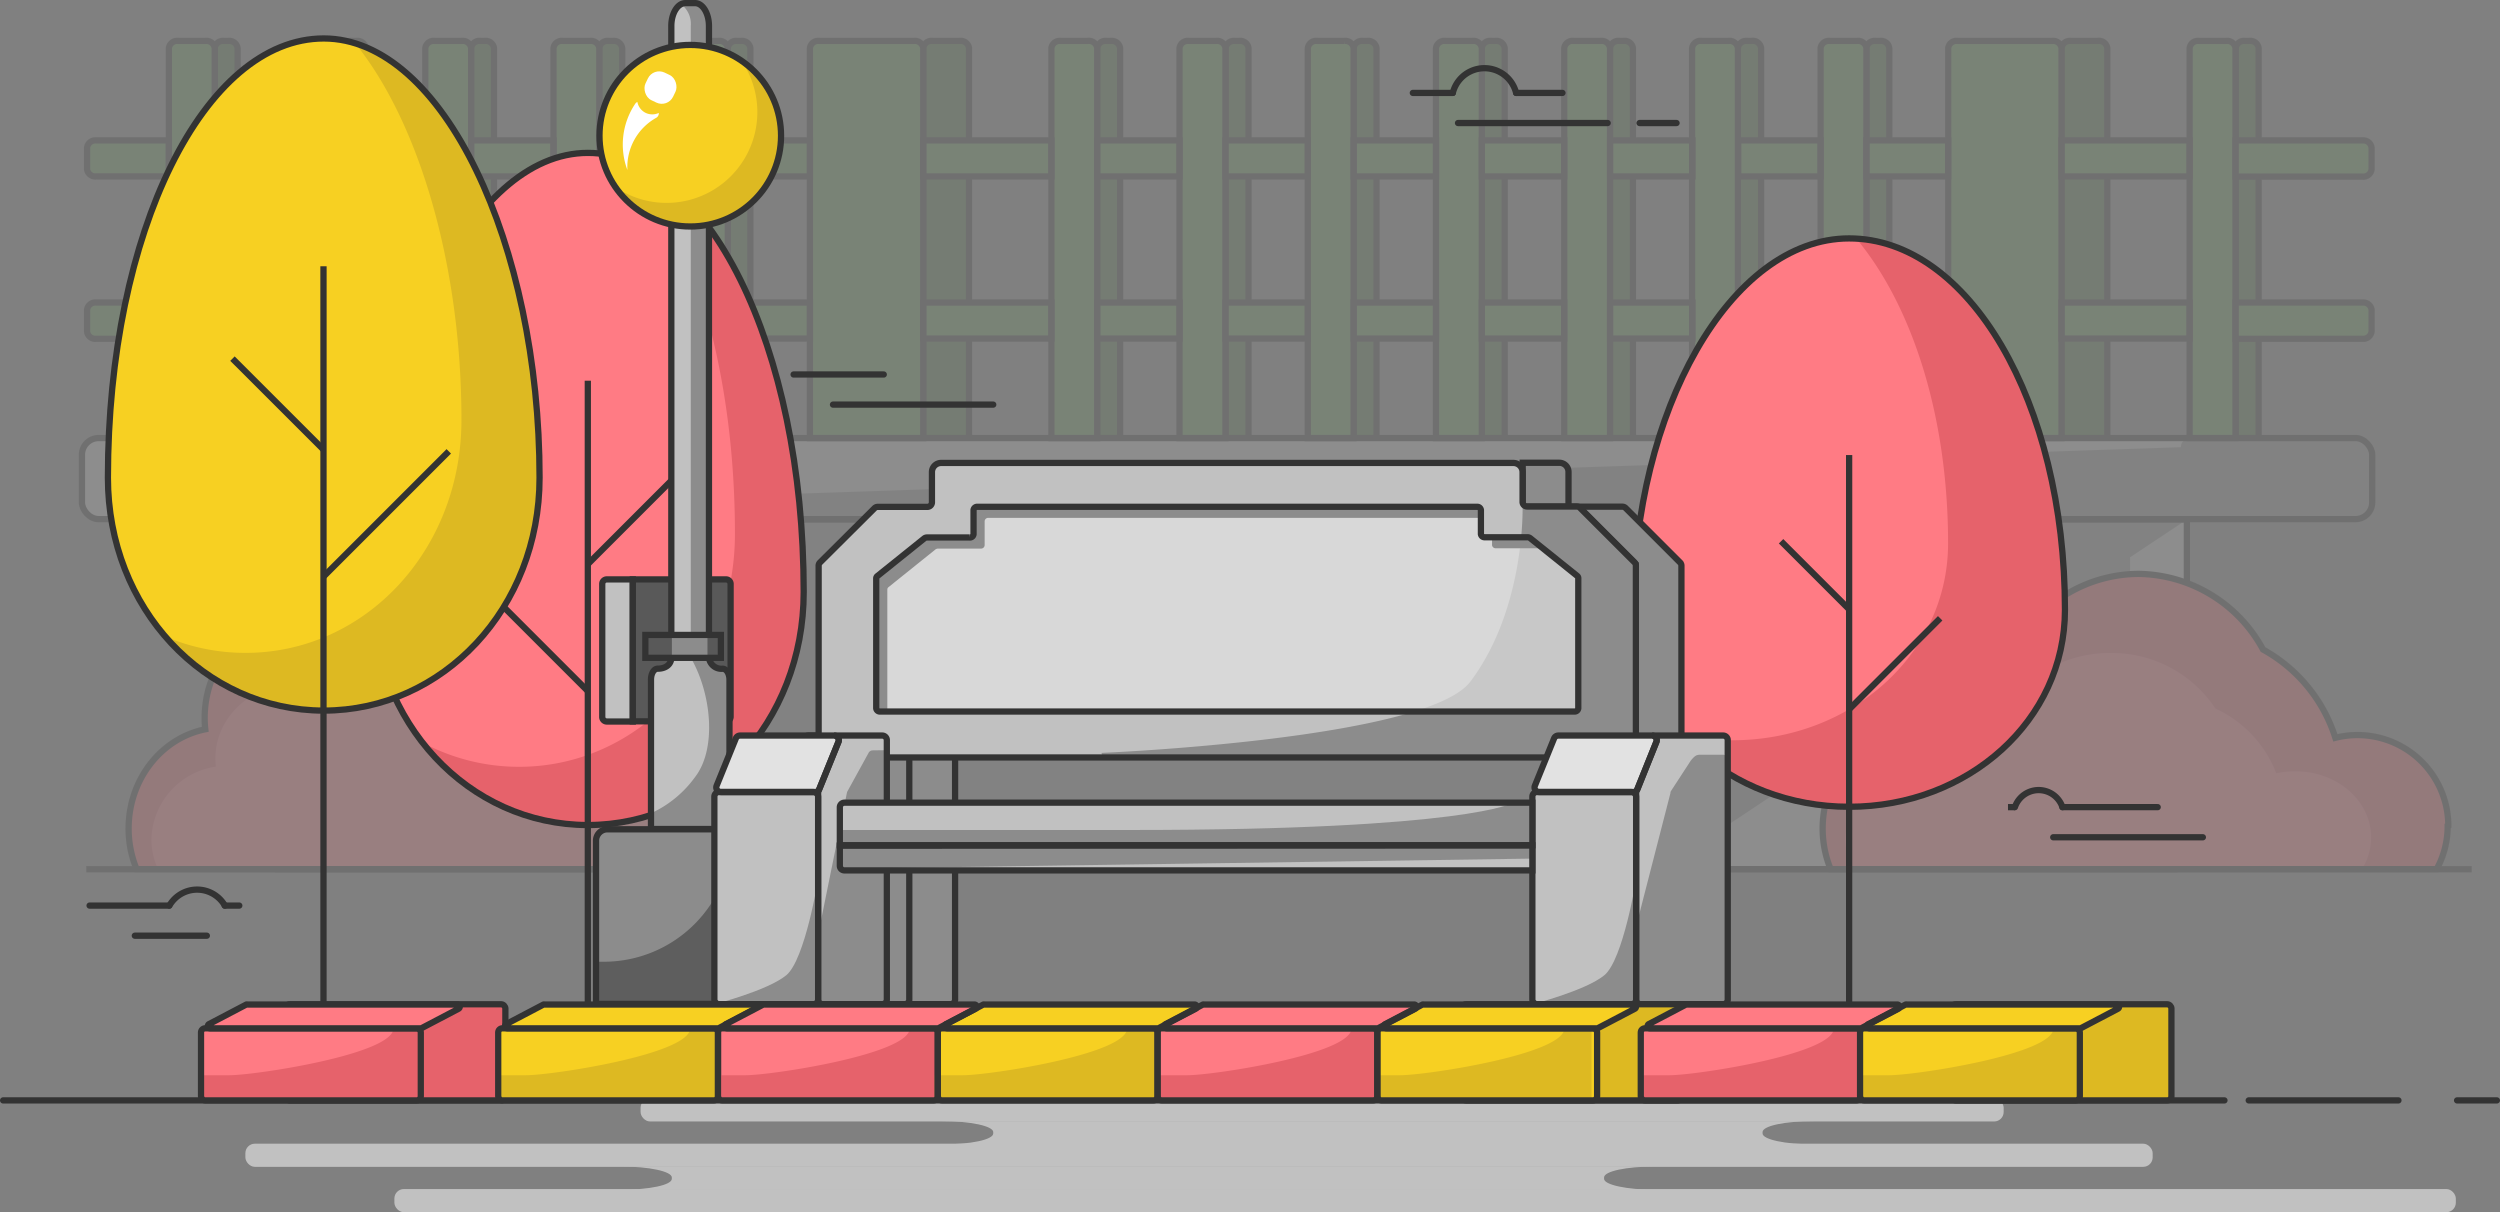 <svg xmlns="http://www.w3.org/2000/svg" viewBox="0 0 398.47 193.2"><rect x="0" y="0" width="398.47" height="193.2" fill="#808080" stroke="none"/><defs><style>.cls-1{fill:#c1c1c1;}.cls-2{opacity:0.2;}.cls-3{fill:#4b703f;}.cls-14,.cls-4{fill:none;stroke:#333;stroke-miterlimit:10;}.cls-5{fill:#619352;}.cls-6{fill:#8c8c8c;}.cls-7{fill:#e6626b;}.cls-8{fill:#ff7b84;}.cls-9{fill:#f7d022;}.cls-10{fill:#ddb922;}.cls-11{fill:#595959;}.cls-12{fill:#5e5e5e;}.cls-13{fill:#fff;}.cls-14{stroke-linecap:round;}.cls-15{fill:#ddd;}.cls-16,.cls-17{fill:#e2e2e2;}.cls-16{opacity:0.7;}</style></defs><title>Asset 1</title><g id="Layer_2" data-name="Layer 2"><g id="Layer_1-2" data-name="Layer 1"><path class="cls-1" d="M280.93,180.66v-.22c0-1,3.62-1.74,8.08-1.74H150.23c4.46,0,8.08.78,8.08,1.74v.22c0,1-3.62,1.74-8.08,1.74H289C284.55,182.39,280.93,181.62,280.93,180.66Z"/><rect class="cls-1" x="39.11" y="182.29" width="304" height="3.69" rx="1.51" ry="1.51"/><path class="cls-1" d="M255.67,187.89v-.22c0-1,3.62-1.74,8.08-1.74H99c4.46,0,8.08.78,8.08,1.74v.22c0,1-3.62,1.74-8.08,1.74H263.75C259.29,189.62,255.67,188.85,255.67,187.89Z"/><rect class="cls-1" x="62.86" y="189.52" width="328.57" height="3.69" rx="1.51" ry="1.51"/><rect class="cls-1" x="102.1" y="175.06" width="217.26" height="3.69" rx="1.51" ry="1.51"/><g class="cls-2"><path class="cls-3" d="M154.45,7.67V69.82h-7.3V7.67a1.33,1.33,0,0,1,1.46-1.15H153A1.33,1.33,0,0,1,154.45,7.67Z"/><path class="cls-4" d="M154.45,7.67V69.82h-7.3V7.67a1.33,1.33,0,0,1,1.46-1.15H153A1.33,1.33,0,0,1,154.45,7.67Z"/><path class="cls-3" d="M335.88,7.67V69.82h-7.3V7.67A1.33,1.33,0,0,1,330,6.52h4.38A1.33,1.33,0,0,1,335.88,7.67Z"/><path class="cls-3" d="M178.53,7.67V69.82h-3.65V7.67a1.33,1.33,0,0,1,1.46-1.15h.73A1.33,1.33,0,0,1,178.53,7.67Z"/><path class="cls-3" d="M199,7.67V69.82h-3.65V7.67a1.33,1.33,0,0,1,1.46-1.15h.73A1.33,1.33,0,0,1,199,7.67Z"/><path class="cls-3" d="M219.4,7.67V69.82h-3.65V7.67a1.33,1.33,0,0,1,1.46-1.15h.73A1.33,1.33,0,0,1,219.4,7.67Z"/><path class="cls-3" d="M239.83,7.67V69.82h-3.65V7.67a1.33,1.33,0,0,1,1.46-1.15h.73A1.33,1.33,0,0,1,239.83,7.67Z"/><path class="cls-3" d="M260.27,7.67V69.82h-3.65V7.67a1.33,1.33,0,0,1,1.46-1.15h.73A1.33,1.33,0,0,1,260.27,7.67Z"/><path class="cls-3" d="M280.7,7.67V69.82H277V7.67a1.33,1.33,0,0,1,1.46-1.15h.73A1.33,1.33,0,0,1,280.7,7.67Z"/><path class="cls-3" d="M301.13,7.67V69.82h-3.65V7.67a1.33,1.33,0,0,1,1.46-1.15h.73A1.33,1.33,0,0,1,301.13,7.67Z"/><path class="cls-3" d="M37.87,7.67V69.82H34.22V7.67a1.33,1.33,0,0,1,1.46-1.15h.73A1.33,1.33,0,0,1,37.87,7.67Z"/><path class="cls-3" d="M58.3,7.67V69.82H54.66V7.67a1.33,1.33,0,0,1,1.46-1.15h.73A1.33,1.33,0,0,1,58.3,7.67Z"/><path class="cls-3" d="M78.74,7.67V69.82H75.09V7.67a1.33,1.33,0,0,1,1.46-1.15h.73A1.33,1.33,0,0,1,78.74,7.67Z"/><path class="cls-3" d="M99.17,7.67V69.82H95.52V7.67A1.33,1.33,0,0,1,97,6.52h.73A1.33,1.33,0,0,1,99.17,7.67Z"/><path class="cls-3" d="M119.6,7.67V69.82H116V7.67a1.33,1.33,0,0,1,1.46-1.15h.73A1.33,1.33,0,0,1,119.6,7.67Z"/><path class="cls-3" d="M360,7.67V69.82h-3.65V7.67a1.33,1.33,0,0,1,1.46-1.15h.73A1.33,1.33,0,0,1,360,7.67Z"/><path class="cls-4" d="M335.88,7.67V69.82h-7.3V7.67A1.33,1.33,0,0,1,330,6.52h4.38A1.33,1.33,0,0,1,335.88,7.67Z"/><path class="cls-4" d="M178.53,7.67V69.82h-3.65V7.67a1.33,1.33,0,0,1,1.46-1.15h.73A1.33,1.33,0,0,1,178.53,7.67Z"/><path class="cls-4" d="M199,7.67V69.82h-3.65V7.67a1.33,1.33,0,0,1,1.46-1.15h.73A1.33,1.33,0,0,1,199,7.67Z"/><path class="cls-4" d="M219.4,7.67V69.82h-3.65V7.67a1.33,1.33,0,0,1,1.46-1.15h.73A1.33,1.33,0,0,1,219.4,7.67Z"/><path class="cls-4" d="M239.83,7.67V69.82h-3.65V7.67a1.33,1.33,0,0,1,1.46-1.15h.73A1.33,1.33,0,0,1,239.83,7.67Z"/><path class="cls-4" d="M260.27,7.67V69.82h-3.65V7.67a1.33,1.33,0,0,1,1.46-1.15h.73A1.33,1.33,0,0,1,260.27,7.67Z"/><path class="cls-4" d="M280.7,7.67V69.82H277V7.67a1.33,1.33,0,0,1,1.46-1.15h.73A1.33,1.33,0,0,1,280.7,7.67Z"/><path class="cls-4" d="M301.13,7.67V69.82h-3.65V7.67a1.33,1.33,0,0,1,1.46-1.15h.73A1.33,1.33,0,0,1,301.13,7.67Z"/><path class="cls-4" d="M37.87,7.67V69.82H34.22V7.67a1.33,1.33,0,0,1,1.46-1.15h.73A1.33,1.33,0,0,1,37.87,7.67Z"/><path class="cls-4" d="M58.3,7.67V69.82H54.66V7.67a1.33,1.33,0,0,1,1.46-1.15h.73A1.33,1.33,0,0,1,58.3,7.67Z"/><path class="cls-4" d="M78.74,7.67V69.82H75.09V7.67a1.33,1.33,0,0,1,1.46-1.15h.73A1.33,1.33,0,0,1,78.74,7.67Z"/><path class="cls-4" d="M99.17,7.67V69.82H95.52V7.67A1.33,1.33,0,0,1,97,6.52h.73A1.33,1.33,0,0,1,99.17,7.67Z"/><path class="cls-4" d="M119.6,7.67V69.82H116V7.67a1.33,1.33,0,0,1,1.46-1.15h.73A1.33,1.33,0,0,1,119.6,7.67Z"/><path class="cls-4" d="M360,7.67V69.82h-3.65V7.67a1.33,1.33,0,0,1,1.46-1.15h.73A1.33,1.33,0,0,1,360,7.67Z"/><path class="cls-5" d="M15.34,22.38H26.92v5.74H15.34A1.33,1.33,0,0,1,13.88,27V23.53A1.33,1.33,0,0,1,15.34,22.38Z"/><rect class="cls-5" x="34.22" y="22.38" width="13.14" height="5.74"/><rect class="cls-5" x="54.66" y="22.38" width="13.14" height="5.74"/><rect class="cls-5" x="75.09" y="22.38" width="13.14" height="5.74"/><rect class="cls-5" x="95.52" y="22.38" width="13.14" height="5.74"/><rect class="cls-5" x="115.96" y="22.38" width="13.14" height="5.74"/><rect class="cls-5" x="147.15" y="22.38" width="20.43" height="5.74"/><rect class="cls-5" x="174.88" y="22.38" width="13.14" height="5.74"/><rect class="cls-5" x="195.32" y="22.38" width="13.14" height="5.74"/><rect class="cls-5" x="215.75" y="22.38" width="13.14" height="5.74"/><rect class="cls-5" x="236.18" y="22.38" width="13.14" height="5.74"/><rect class="cls-5" x="256.62" y="22.38" width="13.14" height="5.74"/><rect class="cls-5" x="277.05" y="22.38" width="13.14" height="5.74"/><rect class="cls-5" x="297.48" y="22.38" width="13.03" height="5.74"/><rect class="cls-5" x="328.58" y="22.38" width="20.43" height="5.74"/><path class="cls-5" d="M378,23.53V27a1.33,1.33,0,0,1-1.46,1.15H356.31V22.38h20.25A1.33,1.33,0,0,1,378,23.53Z"/><path class="cls-5" d="M15.34,48.22H26.92V54H15.34a1.33,1.33,0,0,1-1.46-1.15V49.37A1.33,1.33,0,0,1,15.34,48.22Z"/><rect class="cls-5" x="34.22" y="48.22" width="13.14" height="5.74"/><rect class="cls-5" x="54.66" y="48.22" width="13.14" height="5.74"/><rect class="cls-5" x="75.09" y="48.22" width="13.14" height="5.74"/><rect class="cls-5" x="95.52" y="48.22" width="13.14" height="5.74"/><rect class="cls-5" x="115.96" y="48.22" width="13.14" height="5.74"/><rect class="cls-5" x="147.15" y="48.22" width="20.43" height="5.74"/><rect class="cls-5" x="174.88" y="48.22" width="13.14" height="5.74"/><rect class="cls-5" x="195.32" y="48.22" width="13.14" height="5.74"/><rect class="cls-5" x="215.75" y="48.22" width="13.14" height="5.74"/><rect class="cls-5" x="236.18" y="48.22" width="13.14" height="5.74"/><rect class="cls-5" x="256.62" y="48.22" width="13.14" height="5.74"/><rect class="cls-5" x="277.05" y="48.22" width="13.14" height="5.74"/><rect class="cls-5" x="297.48" y="48.22" width="13.03" height="5.74"/><rect class="cls-5" x="328.58" y="48.22" width="20.43" height="5.74"/><path class="cls-5" d="M378,49.37v3.45A1.33,1.33,0,0,1,376.56,54H356.31V48.22h20.25A1.33,1.33,0,0,1,378,49.37Z"/><path class="cls-5" d="M328.58,7.67V69.82H310.52V7.67A1.33,1.33,0,0,1,312,6.52h15.14A1.33,1.33,0,0,1,328.58,7.67Z"/><path class="cls-5" d="M174.88,7.67V69.82h-7.3V7.67A1.33,1.33,0,0,1,169,6.52h4.38A1.33,1.33,0,0,1,174.88,7.67Z"/><path class="cls-5" d="M195.32,7.67V69.82H188V7.67a1.33,1.33,0,0,1,1.46-1.15h4.38A1.33,1.33,0,0,1,195.32,7.67Z"/><path class="cls-5" d="M215.75,7.67V69.82h-7.3V7.67a1.33,1.33,0,0,1,1.46-1.15h4.38A1.33,1.33,0,0,1,215.75,7.67Z"/><path class="cls-5" d="M236.18,7.67V69.82h-7.3V7.67a1.33,1.33,0,0,1,1.46-1.15h4.38A1.33,1.33,0,0,1,236.18,7.67Z"/><path class="cls-5" d="M256.62,7.67V69.82h-7.3V7.67a1.33,1.33,0,0,1,1.46-1.15h4.38A1.33,1.33,0,0,1,256.62,7.67Z"/><path class="cls-5" d="M277,7.67V69.82h-7.3V7.67a1.33,1.33,0,0,1,1.46-1.15h4.38A1.33,1.33,0,0,1,277,7.67Z"/><path class="cls-5" d="M297.48,7.67V69.82h-7.3V7.67a1.33,1.33,0,0,1,1.46-1.15H296A1.33,1.33,0,0,1,297.48,7.67Z"/><path class="cls-5" d="M34.22,7.67V69.82h-7.3V7.67a1.33,1.33,0,0,1,1.46-1.15h4.38A1.33,1.33,0,0,1,34.22,7.67Z"/><path class="cls-5" d="M54.66,7.67V69.82h-7.3V7.67a1.33,1.33,0,0,1,1.46-1.15H53.2A1.33,1.33,0,0,1,54.66,7.67Z"/><path class="cls-5" d="M75.09,7.67V69.82h-7.3V7.67a1.33,1.33,0,0,1,1.46-1.15h4.38A1.33,1.33,0,0,1,75.09,7.67Z"/><path class="cls-5" d="M95.52,7.67V69.82h-7.3V7.67a1.33,1.33,0,0,1,1.46-1.15h4.38A1.33,1.33,0,0,1,95.52,7.67Z"/><path class="cls-5" d="M116,7.67V69.82h-7.3V7.67a1.33,1.33,0,0,1,1.46-1.15h4.38A1.33,1.33,0,0,1,116,7.67Z"/><path class="cls-5" d="M147.15,7.67V69.82H129.09V7.67a1.33,1.33,0,0,1,1.46-1.15h15.14A1.33,1.33,0,0,1,147.15,7.67Z"/><path class="cls-5" d="M356.31,7.67V69.82H349V7.67a1.33,1.33,0,0,1,1.46-1.15h4.38A1.33,1.33,0,0,1,356.31,7.67Z"/><path class="cls-4" d="M15.34,22.38H26.92v5.74H15.34A1.33,1.33,0,0,1,13.88,27V23.53A1.33,1.33,0,0,1,15.34,22.38Z"/><rect class="cls-4" x="34.22" y="22.38" width="13.14" height="5.74"/><rect class="cls-4" x="54.66" y="22.38" width="13.14" height="5.74"/><rect class="cls-4" x="75.09" y="22.38" width="13.14" height="5.74"/><rect class="cls-4" x="95.52" y="22.38" width="13.14" height="5.74"/><rect class="cls-4" x="115.96" y="22.38" width="13.14" height="5.74"/><rect class="cls-4" x="147.15" y="22.38" width="20.43" height="5.74"/><rect class="cls-4" x="174.88" y="22.38" width="13.14" height="5.74"/><rect class="cls-4" x="195.32" y="22.38" width="13.14" height="5.74"/><rect class="cls-4" x="215.75" y="22.38" width="13.14" height="5.74"/><rect class="cls-4" x="236.18" y="22.38" width="13.14" height="5.74"/><rect class="cls-4" x="256.62" y="22.38" width="13.14" height="5.74"/><rect class="cls-4" x="277.05" y="22.38" width="13.14" height="5.74"/><rect class="cls-4" x="297.48" y="22.38" width="13.03" height="5.74"/><rect class="cls-4" x="328.58" y="22.38" width="20.43" height="5.74"/><path class="cls-4" d="M378,23.53V27a1.33,1.33,0,0,1-1.46,1.15H356.31V22.38h20.25A1.33,1.33,0,0,1,378,23.53Z"/><path class="cls-4" d="M15.34,48.22H26.92V54H15.34a1.33,1.33,0,0,1-1.46-1.15V49.37A1.33,1.33,0,0,1,15.34,48.22Z"/><rect class="cls-4" x="34.22" y="48.22" width="13.14" height="5.74"/><rect class="cls-4" x="54.66" y="48.22" width="13.14" height="5.74"/><rect class="cls-4" x="75.09" y="48.22" width="13.14" height="5.74"/><rect class="cls-4" x="95.52" y="48.22" width="13.14" height="5.74"/><rect class="cls-4" x="115.96" y="48.22" width="13.14" height="5.74"/><rect class="cls-4" x="147.15" y="48.22" width="20.43" height="5.74"/><rect class="cls-4" x="174.88" y="48.22" width="13.14" height="5.74"/><rect class="cls-4" x="195.32" y="48.22" width="13.14" height="5.74"/><rect class="cls-4" x="215.75" y="48.22" width="13.14" height="5.74"/><rect class="cls-4" x="236.18" y="48.22" width="13.14" height="5.74"/><rect class="cls-4" x="256.62" y="48.22" width="13.14" height="5.74"/><rect class="cls-4" x="277.05" y="48.22" width="13.14" height="5.74"/><rect class="cls-4" x="297.48" y="48.22" width="13.03" height="5.74"/><rect class="cls-4" x="328.58" y="48.22" width="20.43" height="5.74"/><path class="cls-4" d="M378,49.37v3.45A1.33,1.33,0,0,1,376.56,54H356.31V48.22h20.25A1.33,1.33,0,0,1,378,49.37Z"/><rect class="cls-1" x="13.06" y="69.82" width="365.04" height="12.92" rx="2.66" ry="2.66"/><path class="cls-6" d="M376.65,82.74H51.33a1.46,1.46,0,0,1-1.46-1.46l297.74-10a1.46,1.46,0,0,1,1.46-1.46h27.57a1.46,1.46,0,0,1,1.46,1.46v10A1.46,1.46,0,0,1,376.65,82.74Z"/><path class="cls-1" d="M42.62,82.79H348.56a0,0,0,0,1,0,0v52.42a3.32,3.32,0,0,1-3.32,3.32h-300a2.66,2.66,0,0,1-2.66-2.66V82.79A0,0,0,0,1,42.62,82.79Z"/><path class="cls-6" d="M339.5,88.82c0,.65,0,1.3,0,2,0,6.88-3.69,13.3-10.37,18.07-6.42,4.59-14.92,7.17-24,7.34v22.35h-1.82V116.18q-2.28,0-4.5-.28l-34,22.64H44.11A1.46,1.46,0,0,1,42.65,137l.28-13.45a1.46,1.46,0,0,1,.8-1.27l78-39.46,147.69,0h79.11Z"/><rect class="cls-4" x="13.06" y="69.82" width="365.04" height="12.92" rx="2.66" ry="2.66"/><path class="cls-4" d="M348.56,82.79v53.92a1.82,1.82,0,0,1-1.82,1.82H44.08a1.46,1.46,0,0,1-1.46-1.46V82.79Z"/><path class="cls-4" d="M328.58,7.67V69.82H310.52V7.67A1.33,1.33,0,0,1,312,6.52h15.14A1.33,1.33,0,0,1,328.58,7.67Z"/><path class="cls-4" d="M174.88,7.67V69.82h-7.3V7.67A1.33,1.33,0,0,1,169,6.52h4.38A1.33,1.33,0,0,1,174.88,7.67Z"/><path class="cls-4" d="M195.32,7.67V69.82H188V7.67a1.33,1.33,0,0,1,1.46-1.15h4.38A1.33,1.33,0,0,1,195.32,7.67Z"/><path class="cls-4" d="M215.75,7.67V69.82h-7.3V7.67a1.33,1.33,0,0,1,1.46-1.15h4.38A1.33,1.33,0,0,1,215.75,7.67Z"/><path class="cls-4" d="M236.18,7.67V69.82h-7.3V7.67a1.33,1.33,0,0,1,1.46-1.15h4.38A1.33,1.33,0,0,1,236.18,7.67Z"/><path class="cls-4" d="M256.62,7.67V69.82h-7.3V7.67a1.33,1.33,0,0,1,1.46-1.15h4.38A1.33,1.33,0,0,1,256.62,7.67Z"/><path class="cls-4" d="M277,7.67V69.82h-7.3V7.67a1.33,1.33,0,0,1,1.46-1.15h4.38A1.33,1.33,0,0,1,277,7.67Z"/><path class="cls-4" d="M297.48,7.67V69.82h-7.3V7.67a1.33,1.33,0,0,1,1.46-1.15H296A1.33,1.33,0,0,1,297.48,7.67Z"/><path class="cls-4" d="M34.22,7.67V69.82h-7.3V7.67a1.33,1.33,0,0,1,1.46-1.15h4.38A1.33,1.33,0,0,1,34.22,7.67Z"/><path class="cls-4" d="M54.66,7.67V69.82h-7.3V7.67a1.33,1.33,0,0,1,1.46-1.15H53.2A1.33,1.33,0,0,1,54.66,7.67Z"/><path class="cls-4" d="M75.09,7.67V69.82h-7.3V7.67a1.33,1.33,0,0,1,1.46-1.15h4.38A1.33,1.33,0,0,1,75.09,7.67Z"/><path class="cls-4" d="M95.52,7.67V69.82h-7.3V7.67a1.33,1.33,0,0,1,1.46-1.15h4.38A1.33,1.33,0,0,1,95.52,7.67Z"/><path class="cls-4" d="M116,7.67V69.82h-7.3V7.67a1.33,1.33,0,0,1,1.46-1.15h4.38A1.33,1.33,0,0,1,116,7.67Z"/><path class="cls-4" d="M147.15,7.67V69.82H129.09V7.67a1.33,1.33,0,0,1,1.46-1.15h15.14A1.33,1.33,0,0,1,147.15,7.67Z"/><path class="cls-4" d="M356.31,7.67V69.82H349V7.67a1.33,1.33,0,0,1,1.46-1.15h4.38A1.33,1.33,0,0,1,356.31,7.67Z"/><line class="cls-4" x1="13.75" y1="138.54" x2="393.96" y2="138.54"/><path class="cls-7" d="M390.13,131.64a14.37,14.37,0,0,1-1.75,6.89h-96.6a17,17,0,0,1-1.27-6.48c0-7.87,5.26-14.42,12.22-15.81a16.1,16.1,0,0,1-.1-1.8c0-8.88,6.71-16.08,15-16.08a14.06,14.06,0,0,1,6,1.33,22.44,22.44,0,0,1,17.21-8.22,22.89,22.89,0,0,1,19.86,12.06,24.49,24.49,0,0,1,11.53,14.07,14.47,14.47,0,0,1,18,14Z"/><path class="cls-8" d="M377.93,133.48a9.5,9.5,0,0,1-1.47,5.06H295.21a11.08,11.08,0,0,1-1.07-4.76,12,12,0,0,1,10.28-11.59,10.31,10.31,0,0,1-.08-1.32c0-6.51,5.64-11.79,12.59-11.79a13.3,13.3,0,0,1,5,1,20,20,0,0,1,14.47-6,19.78,19.78,0,0,1,16.71,8.85,18.75,18.75,0,0,1,9.7,10.32,13.76,13.76,0,0,1,2.94-.31C372.48,122.87,377.93,127.62,377.93,133.48Z"/><path class="cls-4" d="M390.13,131.64a14.37,14.37,0,0,1-1.75,6.89h-96.6a17,17,0,0,1-1.27-6.48c0-7.87,5.26-14.42,12.22-15.81a16.1,16.1,0,0,1-.1-1.8c0-8.88,6.71-16.08,15-16.08a14.06,14.06,0,0,1,6,1.33,22.44,22.44,0,0,1,17.21-8.22,22.89,22.89,0,0,1,19.86,12.06,24.49,24.49,0,0,1,11.53,14.07,14.47,14.47,0,0,1,18,14Z"/><path class="cls-7" d="M120.12,131.64a14.37,14.37,0,0,1-1.75,6.89H21.77a17,17,0,0,1-1.27-6.48c0-7.87,5.26-14.42,12.22-15.81a16.1,16.1,0,0,1-.1-1.8c0-8.88,6.71-16.08,15-16.08a14.06,14.06,0,0,1,6,1.33,22.44,22.44,0,0,1,17.21-8.22,22.89,22.89,0,0,1,19.86,12.06,24.49,24.49,0,0,1,11.53,14.07,14.47,14.47,0,0,1,18,14Z"/><path class="cls-8" d="M107.91,133.48a9.5,9.5,0,0,1-1.47,5.06H25.2a11.08,11.08,0,0,1-1.07-4.76,12,12,0,0,1,10.28-11.59,10.31,10.31,0,0,1-.08-1.32c0-6.51,5.64-11.79,12.59-11.79a13.3,13.3,0,0,1,5,1,20,20,0,0,1,14.47-6,19.78,19.78,0,0,1,16.71,8.85,18.75,18.75,0,0,1,9.7,10.32,13.76,13.76,0,0,1,2.94-.31C102.47,122.87,107.91,127.62,107.91,133.48Z"/><path class="cls-4" d="M120.12,131.64a14.37,14.37,0,0,1-1.75,6.89H21.77a17,17,0,0,1-1.27-6.48c0-7.87,5.26-14.42,12.22-15.81a16.1,16.1,0,0,1-.1-1.8c0-8.88,6.71-16.08,15-16.08a14.06,14.06,0,0,1,6,1.33,22.44,22.44,0,0,1,17.21-8.22,22.89,22.89,0,0,1,19.86,12.06,24.49,24.49,0,0,1,11.53,14.07,14.47,14.47,0,0,1,18,14Z"/></g><path class="cls-8" d="M260.33,97.2c0,17.59,15.4,31.39,34.4,31.39s34.4-13.79,34.4-31.39C329.13,64,313.73,38,294.73,38S260.33,65.75,260.33,97.2Z"/><path class="cls-7" d="M295.9,38.06c8.83,10.6,14.6,28.21,14.6,48.54,0,17.59-15.4,31.39-34.4,31.39a38.21,38.21,0,0,1-8-.85,35.68,35.68,0,0,0,26.66,11.44c19,0,34.4-13.79,34.4-31.39C329.13,64.67,314.36,39.1,295.9,38.06Z"/><path class="cls-4" d="M260.33,97.2c0,17.59,15.4,31.39,34.4,31.39s34.4-13.79,34.4-31.39C329.13,64,313.73,38,294.73,38S260.33,65.75,260.33,97.2Z"/><polyline class="cls-4" points="294.73 175.39 294.73 138.75 294.73 122.04 294.73 106.18 294.73 72.53"/><line class="cls-4" x1="294.73" y1="113.06" x2="309.24" y2="98.55"/><line class="cls-4" x1="283.88" y1="86.27" x2="294.73" y2="97.12"/><path class="cls-8" d="M59.3,94.37c0,20.81,15.4,37.13,34.4,37.13s34.4-16.32,34.4-37.13c0-39.29-15.4-70-34.4-70S59.3,57.18,59.3,94.37Z"/><path class="cls-7" d="M101.35,26.09c9.5,12.32,15.79,33.93,15.79,59,0,20.81-15.4,37.13-34.4,37.13a32.51,32.51,0,0,1-15.37-3.85A33.35,33.35,0,0,0,93.7,131.5c19,0,34.4-16.32,34.4-37.13C128.1,60.53,116.67,33.05,101.35,26.09Z"/><path class="cls-4" d="M59.3,94.37c0,20.81,15.4,37.13,34.4,37.13s34.4-16.32,34.4-37.13c0-39.29-15.4-70-34.4-70S59.3,57.18,59.3,94.37Z"/><polyline class="cls-4" points="93.69 60.68 93.69 89.91 93.69 110.16 93.69 131.5 93.69 160.07 93.69 160.07 93.69 163.9 93.69 175.39"/><line class="cls-4" x1="93.7" y1="110.16" x2="73.72" y2="90.18"/><line class="cls-4" x1="93.7" y1="89.91" x2="108.2" y2="75.4"/><path class="cls-9" d="M86,76.13c0,20.81-15.4,37.13-34.4,37.13s-34.4-16.32-34.4-37.13c0-39.29,15.4-70,34.4-70S86,38.93,86,76.13Z"/><path class="cls-10" d="M56.63,6.93c10.12,12.51,16.92,35.26,16.92,60,0,20.81-15.4,37.13-34.4,37.13a32.47,32.47,0,0,1-13-2.69,33.23,33.23,0,0,0,25.37,11.93c19,0,34.4-16.32,34.4-37.13C86,42.31,73.22,12.13,56.63,6.93Z"/><path class="cls-4" d="M86,76.13c0,20.81-15.4,37.13-34.4,37.13s-34.4-16.32-34.4-37.13c0-39.29,15.4-70,34.4-70S86,38.93,86,76.13Z"/><line class="cls-4" x1="51.56" y1="42.44" x2="51.56" y2="175.39"/><line class="cls-4" x1="51.56" y1="91.91" x2="71.53" y2="71.94"/><line class="cls-4" x1="51.56" y1="71.66" x2="37.05" y2="57.16"/><path class="cls-11" d="M116.45,93.08v21.16a.73.73,0,0,1-.73.73H100.86V92.35h14.87A.73.73,0,0,1,116.45,93.08Z"/><path class="cls-1" d="M100.86,92.35V115H96.72a.73.73,0,0,1-.73-.73V93.08a.73.73,0,0,1,.73-.73Z"/><path class="cls-4" d="M116.45,93.08v21.16a.73.73,0,0,1-.73.73H100.86V92.35h14.87A.73.73,0,0,1,116.45,93.08Z"/><path class="cls-4" d="M100.86,92.35V115H96.72a.73.73,0,0,1-.73-.73V93.08a.73.73,0,0,1,.73-.73Z"/><path class="cls-1" d="M116.27,108.34v23.79H103.76V108.34c0-1,.48-1.76,1.07-1.76h0c.59,0,2.17-.79,2.17-1.76V4.15c0-2,1-3.65,2.23-3.65h1.57C112,.5,113,2.13,113,4.15V104.83c0,1,1.57,1.76,2.17,1.76h0C115.79,106.59,116.27,107.37,116.27,108.34Z"/><path class="cls-6" d="M115.2,106.59h0c-.59,0-2.17-.79-2.17-1.76V4.15c0-2-1-3.65-2.23-3.65h-1.57a1.46,1.46,0,0,0-.68.17,3.91,3.91,0,0,1,1.55,3.48V104.83c3.31,5.71,4.17,14.49.7,19a17.81,17.81,0,0,1-7,5.78v2.56h12.51V108.34C116.27,107.37,115.79,106.59,115.2,106.59Z"/><path class="cls-4" d="M116.27,108.34v23.79H103.76V108.34c0-1,.48-1.76,1.07-1.76h0c1.4,0,2.17-.79,2.17-1.76V4.15c0-2,1-3.65,2.23-3.65h1.57C112,.5,113,2.13,113,4.15V104.83a2,2,0,0,0,2.17,1.76h0C115.79,106.59,116.27,107.37,116.27,108.34Z"/><circle class="cls-9" cx="110.02" cy="21.63" r="14.47"/><path class="cls-10" d="M118.16,9.66A14.47,14.47,0,0,1,98,29.76,14.47,14.47,0,1,0,118.16,9.66Z"/><circle class="cls-4" cx="110.02" cy="21.63" r="14.47"/><path class="cls-6" d="M125.07,134V160H95V134a1.82,1.82,0,0,1,1.82-1.82h26.45A1.82,1.82,0,0,1,125.07,134Z"/><path class="cls-12" d="M123.24,132.13h-6.57v.73a20.43,20.43,0,0,1-20.43,20.43H95V160h30.1V134A1.82,1.82,0,0,0,123.24,132.13Z"/><path class="cls-4" d="M125.07,134V160H95V134a1.82,1.82,0,0,1,1.82-1.82h26.45A1.82,1.82,0,0,1,125.07,134Z"/><rect class="cls-6" x="102.86" y="101.2" width="12.04" height="3.65"/><rect class="cls-11" x="102.86" y="101.2" width="4.23" height="3.65"/><rect class="cls-11" x="112.76" y="101.2" width="2.11" height="3.65"/><rect class="cls-4" x="102.86" y="101.2" width="12.04" height="3.65"/><rect class="cls-13" x="102.83" y="11.52" width="4.88" height="4.88" rx="2" ry="2" transform="translate(16.36 -44.1) rotate(25.59)"/><path class="cls-13" d="M102.93,18h0a2.43,2.43,0,0,1-1.34-1.75.81.81,0,0,0-.35.3A11.63,11.63,0,0,0,100,27.1a9,9,0,0,1,4.64-8.35A.81.81,0,0,0,105,18,2.44,2.44,0,0,1,102.93,18Z"/><line class="cls-14" x1="354.55" y1="175.39" x2="0.5" y2="175.39"/><line class="cls-14" x1="382.28" y1="175.39" x2="358.42" y2="175.39"/><line class="cls-14" x1="140.86" y1="59.69" x2="126.49" y2="59.69"/><line class="cls-14" x1="158.31" y1="64.49" x2="132.77" y2="64.49"/><line class="cls-4" x1="321.15" y1="128.65" x2="320.05" y2="128.65"/><line class="cls-14" x1="343.91" y1="128.65" x2="328.73" y2="128.65"/><line class="cls-14" x1="351.11" y1="133.45" x2="327.26" y2="133.45"/><line class="cls-14" x1="231.56" y1="14.81" x2="225.19" y2="14.81"/><line class="cls-14" x1="249.04" y1="14.81" x2="241.65" y2="14.81"/><line class="cls-14" x1="256.24" y1="19.61" x2="232.39" y2="19.61"/><line class="cls-14" x1="267.22" y1="19.61" x2="261.33" y2="19.61"/><line class="cls-14" x1="26.97" y1="144.34" x2="14.28" y2="144.34"/><line class="cls-14" x1="38.14" y1="144.34" x2="35.81" y2="144.34"/><line class="cls-14" x1="32.97" y1="149.14" x2="21.49" y2="149.14"/><line class="cls-14" x1="397.97" y1="175.39" x2="391.63" y2="175.39"/><rect class="cls-1" x="124.75" y="126.24" width="16.54" height="33.81"/><polygon class="cls-6" points="152.23 117.21 152.23 160.05 141.28 160.05 141.28 126.24 144.93 117.24 152.23 117.21"/><polygon class="cls-15" points="144.93 117.24 141.28 126.24 124.75 126.24 128.39 117.24 144.93 117.24"/><rect class="cls-4" x="124.75" y="126.24" width="16.54" height="33.81" rx="0.73" ry="0.73"/><path class="cls-4" d="M152.23,117.94v41.38a.73.73,0,0,1-.73.73H142a.73.73,0,0,1-.73-.73V126.38a.73.73,0,0,1,.05-.27l3.19-7.87a.73.73,0,0,0-.68-1l7.65,0A.73.73,0,0,1,152.23,117.94Z"/><path class="cls-4" d="M144.53,118.24l-3.06,7.54a.73.73,0,0,1-.68.46h-15a.73.73,0,0,1-.68-1l3.06-7.54a.73.73,0,0,1,.68-.46h15A.73.73,0,0,1,144.53,118.24Z"/><path class="cls-6" d="M144.93,117.94v41.38a.73.73,0,0,1-.73.73h-9.49a.73.73,0,0,1-.73-.73l-.18-42.09,10.4,0A.73.73,0,0,1,144.93,117.94Z"/><path class="cls-4" d="M144.93,117.94v41.38a.73.73,0,0,1-.73.73h-9.49a.73.73,0,0,1-.73-.73l-.18-42.09,10.4,0A.73.73,0,0,1,144.93,117.94Z"/><path class="cls-6" d="M250,75.25v5.51h-7.3V75.25a1.46,1.46,0,0,1,1.46-1.46h4.38A1.46,1.46,0,0,1,250,75.25Z"/><polygon class="cls-6" points="268.04 89.88 268.04 120.71 260.74 120.71 260.74 89.88 251.62 80.76 258.91 80.76 268.04 89.88"/><path class="cls-4" d="M250,75.25v5.51h-7.3v-7h5.84A1.46,1.46,0,0,1,250,75.25Z"/><path class="cls-4" d="M268,90.18v30.53h-7.3V89.88l-9.12-9.12h7a.73.73,0,0,1,.52.21l8.69,8.69A.73.73,0,0,1,268,90.18Z"/><path class="cls-1" d="M260.74,90.18V120a.73.73,0,0,1-.73.73H131.21a.73.73,0,0,1-.73-.73V90.18a.73.73,0,0,1,.21-.52L139.39,81a.73.73,0,0,1,.52-.21h7.9a.73.73,0,0,0,.73-.73V75.25A1.46,1.46,0,0,1,150,73.79h91.22a1.46,1.46,0,0,1,1.46,1.46V80a.73.73,0,0,0,.73.73h7.9a.73.73,0,0,1,.52.21l8.69,8.69A.73.73,0,0,1,260.74,90.18Z"/><path class="cls-6" d="M175.58,120a.73.73,0,0,0,.73.73H260a.73.73,0,0,0,.73-.73V90.18a.73.73,0,0,0-.21-.52L251.83,81c-.14-.14-9-.21-9.15-.21,0,0,.46,16.16-8.3,27.83C227.42,117.87,175.58,120,175.58,120Z"/><path class="cls-16" d="M251.56,92.18V112.9a.58.58,0,0,1-.63.51H140.29a.58.58,0,0,1-.63-.51V92.18a.46.46,0,0,1,.18-.36l7.47-6a.71.71,0,0,1,.44-.15h6.79a.58.58,0,0,0,.63-.51V81.29a.58.58,0,0,1,.63-.51h79.61a.58.58,0,0,1,.63.51v3.83a.58.58,0,0,0,.63.51h6.79a.71.71,0,0,1,.44.15l7.47,6A.46.46,0,0,1,251.56,92.18Z"/><path class="cls-4" d="M260.74,90.18V120a.73.73,0,0,1-.73.73H131.21a.73.73,0,0,1-.73-.73V90.18a.73.73,0,0,1,.21-.52L139.39,81a.73.73,0,0,1,.52-.21h7.9a.73.73,0,0,0,.73-.73V75.25A1.46,1.46,0,0,1,150,73.79h91.22a1.46,1.46,0,0,1,1.46,1.46V80a.73.73,0,0,0,.73.73h7.9a.73.73,0,0,1,.52.21l8.69,8.69A.73.73,0,0,1,260.74,90.18Z"/><path class="cls-6" d="M237.81,86.88a.58.58,0,0,0,.63.51h6.79a.71.71,0,0,1,.44.15l5.89,4.77v-.13a.46.46,0,0,0-.18-.36l-7.47-6a.71.71,0,0,0-.44-.15h-5.65Z"/><path class="cls-6" d="M141.43,93.95a.46.46,0,0,1,.18-.36l7.47-6a.71.71,0,0,1,.44-.15h6.79a.58.58,0,0,0,.63-.51V83.05a.58.58,0,0,1,.63-.51H236V81.29a.58.58,0,0,0-.63-.51H155.8a.58.58,0,0,0-.63.51v3.83a.58.58,0,0,1-.63.51h-6.79a.71.71,0,0,0-.44.15l-7.47,6a.46.46,0,0,0-.18.36V112.9a.58.58,0,0,0,.63.51h1.14Z"/><path class="cls-4" d="M251.56,92.18V112.9a.58.58,0,0,1-.63.51H140.29a.58.58,0,0,1-.63-.51V92.18a.46.46,0,0,1,.18-.36l7.47-6a.71.71,0,0,1,.44-.15h6.79a.58.58,0,0,0,.63-.51V81.29a.58.58,0,0,1,.63-.51h79.61a.58.58,0,0,1,.63.51v3.83a.58.58,0,0,0,.63.51h6.79a.71.71,0,0,1,.44.15l7.47,6A.46.46,0,0,1,251.56,92.18Z"/><rect class="cls-1" x="113.86" y="126.24" width="16.54" height="33.81"/><path class="cls-6" d="M125.31,155.45c-3,2.46-11.45,4.61-11.45,4.61H130.4V140.12S128.32,153,125.31,155.45Z"/><polygon class="cls-1" points="141.35 117.21 141.35 160.05 130.4 160.05 130.4 126.24 134.05 117.24 141.35 117.21"/><path class="cls-6" d="M141.35,119.57v40.48h-10.7V147.74l4.36-21.5,3.44-6.26a.73.73,0,0,1,.63-.38Z"/><polygon class="cls-17" points="134.05 117.24 130.4 126.24 113.86 126.24 117.51 117.24 134.05 117.24"/><rect class="cls-4" x="113.86" y="126.24" width="16.54" height="33.81" rx="0.73" ry="0.73"/><path class="cls-4" d="M141.35,117.94v41.38a.73.73,0,0,1-.73.73h-9.49a.73.73,0,0,1-.73-.73V126.38a.73.73,0,0,1,.05-.27l3.19-7.87a.73.73,0,0,0-.68-1l7.65,0A.73.73,0,0,1,141.35,117.94Z"/><path class="cls-4" d="M133.64,118.24l-3.06,7.54a.73.73,0,0,1-.68.46h-15a.73.73,0,0,1-.68-1l3.06-7.54a.73.73,0,0,1,.68-.46h15A.73.73,0,0,1,133.64,118.24Z"/><rect class="cls-1" x="244.24" y="126.24" width="16.54" height="33.81" rx="0.73" ry="0.73"/><path class="cls-6" d="M255.7,155.45c-3,2.46-11.45,4.61-11.45,4.61h16.54V140.12S258.71,153,255.7,155.45Z"/><path class="cls-1" d="M275.38,117.94v41.38a.73.73,0,0,1-.73.73H261.51a.73.73,0,0,1-.73-.73V126.38a.73.73,0,0,1,.05-.27l3.19-7.87a.73.73,0,0,0-.68-1l11.3,0A.73.73,0,0,1,275.38,117.94Z"/><path class="cls-6" d="M275.38,121v38.34a.73.73,0,0,1-.73.73H261.51c-1.19-.11-.73-12-.73-12.42l5.47-21.25a.73.73,0,0,1,.05-.27l3.21-4.93c.43-.49.75-.89,1.34-.9l3.79,0A.73.73,0,0,1,275.38,121Z"/><path class="cls-17" d="M264,118.24,261,125.78a.73.73,0,0,1-.68.46h-15a.73.73,0,0,1-.68-1l3.06-7.54a.73.73,0,0,1,.68-.46h15A.73.73,0,0,1,264,118.24Z"/><rect class="cls-4" x="244.24" y="126.24" width="16.54" height="33.81" rx="0.73" ry="0.73"/><path class="cls-4" d="M275.38,117.94v41.38a.73.73,0,0,1-.73.73H261.51a.73.73,0,0,1-.73-.73V126.38a.73.73,0,0,1,.05-.27l3.19-7.87a.73.73,0,0,0-.68-1l11.3,0A.73.73,0,0,1,275.38,117.94Z"/><path class="cls-4" d="M264,118.24,261,125.78a.73.73,0,0,1-.68.46h-15a.73.73,0,0,1-.68-1l3.06-7.54a.73.73,0,0,1,.68-.46h15A.73.73,0,0,1,264,118.24Z"/><path class="cls-1" d="M134.59,138.68h-.73v-.73A.73.73,0,0,0,134.59,138.68Z"/><path class="cls-1" d="M244.24,134.73v4H134.59a.73.73,0,0,1-.73-.73v-3.22Z"/><path class="cls-6" d="M133.86,137.64a.73.73,0,0,0,.73.73h6l103.62-1.52v-2.13H133.86Z"/><path class="cls-1" d="M244.24,127.94v6.78H133.86v-6.05a.73.73,0,0,1,.73-.73Z"/><path class="cls-6" d="M241.19,127.94s-7.05,4.35-60.81,4.35H133.86v2.43H244.24v-6.78Z"/><path class="cls-4" d="M244.24,134.73v4H134.59a.73.73,0,0,1-.73-.73v-3.22Z"/><path class="cls-1" d="M134.59,127.94a.73.73,0,0,0-.73.73v-.73Z"/><path class="cls-4" d="M244.24,127.94v6.78H133.86v-6.05a.73.73,0,0,1,.73-.73Z"/><rect class="cls-7" x="45.52" y="160.07" width="35.03" height="15.32" rx="0.66" ry="0.66"/><rect class="cls-4" x="45.52" y="160.07" width="35.03" height="15.32" rx="0.66" ry="0.66"/><rect class="cls-10" x="233.01" y="160.07" width="35.03" height="15.32" rx="0.66" ry="0.66"/><rect class="cls-4" x="233.01" y="160.07" width="35.03" height="15.32" rx="0.66" ry="0.66"/><rect class="cls-10" x="311.07" y="160.07" width="35.03" height="15.32" rx="0.66" ry="0.66"/><rect class="cls-4" x="311.07" y="160.07" width="35.03" height="15.32" rx="0.66" ry="0.66"/><rect class="cls-9" x="79.41" y="163.9" width="35.03" height="11.49" rx="0.66" ry="0.66"/><rect class="cls-8" x="114.44" y="163.9" width="35.03" height="11.49" rx="0.66" ry="0.66"/><path class="cls-10" d="M114,163.9h-4c0,4.13-22,7.48-26.18,7.48H79.3V175a.36.36,0,0,0,.36.36H114a.36.36,0,0,0,.36-.36V164.26A.36.36,0,0,0,114,163.9Z"/><rect class="cls-9" x="149.47" y="163.9" width="35.03" height="11.49" rx="0.66" ry="0.66"/><rect class="cls-8" x="184.5" y="163.9" width="35.03" height="11.49" rx="0.66" ry="0.66"/><rect class="cls-9" x="219.53" y="163.9" width="35.03" height="11.49" rx="0.66" ry="0.66"/><rect class="cls-8" x="261.52" y="163.9" width="35.03" height="11.49" rx="0.66" ry="0.66"/><rect class="cls-4" x="79.41" y="163.9" width="35.03" height="11.49" rx="0.66" ry="0.66"/><path class="cls-7" d="M149,163.9h-4c0,4.13-22,7.48-26.18,7.48h-4.51V175a.36.36,0,0,0,.36.36H149a.36.36,0,0,0,.36-.36V164.26A.36.36,0,0,0,149,163.9Z"/><path class="cls-10" d="M183.65,163.9h-4c0,4.13-22,7.48-26.18,7.48H149V175a.36.36,0,0,0,.36.36h34.3A.36.36,0,0,0,184,175V164.26A.36.36,0,0,0,183.65,163.9Z"/><path class="cls-10" d="M253.34,163.9h-4c0,4.13-22,7.48-26.18,7.48h-4.51V175a.36.36,0,0,0,.36.36h34.3a.36.36,0,0,0,.36-.36V164.26A.36.36,0,0,0,253.34,163.9Z"/><path class="cls-7" d="M219.41,163.9h-4c0,4.13-22,7.48-26.18,7.48h-4.51V175a.36.36,0,0,0,.36.36h34.3a.36.36,0,0,0,.36-.36V164.26A.36.36,0,0,0,219.41,163.9Z"/><path class="cls-7" d="M296.28,163.9h-4c0,4.13-22,7.48-26.18,7.48h-4.51V175a.36.36,0,0,0,.36.36h34.3a.36.36,0,0,0,.36-.36V164.26A.36.36,0,0,0,296.28,163.9Z"/><rect class="cls-4" x="114.44" y="163.9" width="35.03" height="11.49" rx="0.66" ry="0.66"/><rect class="cls-4" x="149.47" y="163.9" width="35.03" height="11.49" rx="0.66" ry="0.66"/><rect class="cls-4" x="184.5" y="163.9" width="35.03" height="11.49" rx="0.66" ry="0.66"/><rect class="cls-4" x="219.53" y="163.9" width="35.03" height="11.49" rx="0.66" ry="0.66"/><rect class="cls-4" x="261.52" y="163.9" width="35.03" height="11.49" rx="0.66" ry="0.66"/><path class="cls-9" d="M114.35,163.9H80.89a.36.36,0,0,1-.17-.69l5.91-3.1a.36.36,0,0,1,.17,0h33.46a.36.36,0,0,1,.17.69l-5.91,3.1A.36.36,0,0,1,114.35,163.9Z"/><path class="cls-9" d="M184.41,163.9H151a.36.36,0,0,1-.17-.69l5.91-3.1a.36.36,0,0,1,.17,0h33.46a.36.36,0,0,1,.17.69l-5.91,3.1A.36.36,0,0,1,184.41,163.9Z"/><path class="cls-9" d="M254.46,163.9H221a.36.36,0,0,1-.17-.69l5.91-3.1a.36.36,0,0,1,.17,0h33.46a.36.36,0,0,1,.17.69l-5.91,3.1A.36.36,0,0,1,254.46,163.9Z"/><path class="cls-4" d="M114.35,163.9H80.89a.36.36,0,0,1-.17-.69l5.91-3.1a.36.36,0,0,1,.17,0h33.46a.36.36,0,0,1,.17.69l-5.91,3.1A.36.36,0,0,1,114.35,163.9Z"/><path class="cls-8" d="M149.38,163.9H115.92a.36.36,0,0,1-.17-.69l5.91-3.1a.36.36,0,0,1,.17,0h33.46a.36.36,0,0,1,.17.69l-5.91,3.1A.36.36,0,0,1,149.38,163.9Z"/><path class="cls-8" d="M219.44,163.9H186a.36.36,0,0,1-.17-.69l5.91-3.1a.36.36,0,0,1,.17,0h33.46a.36.36,0,0,1,.17.69l-5.91,3.1A.36.36,0,0,1,219.44,163.9Z"/><path class="cls-8" d="M296.46,163.9H263a.36.36,0,0,1-.17-.69l5.91-3.1a.36.36,0,0,1,.17,0h33.46a.36.36,0,0,1,.17.69l-5.91,3.1A.36.36,0,0,1,296.46,163.9Z"/><path class="cls-4" d="M149.38,163.9H115.92a.36.36,0,0,1-.17-.69l5.91-3.1a.36.36,0,0,1,.17,0h33.46a.36.36,0,0,1,.17.69l-5.91,3.1A.36.36,0,0,1,149.38,163.9Z"/><rect class="cls-9" x="296.47" y="163.9" width="35.03" height="11.49" rx="0.66" ry="0.66"/><rect class="cls-8" x="32.04" y="163.9" width="35.03" height="11.49" rx="0.66" ry="0.66"/><path class="cls-10" d="M331.3,163.9h-4c0,4.13-22,7.48-26.18,7.48h-4.51V175a.36.36,0,0,0,.36.36h34.3a.36.36,0,0,0,.36-.36V164.26A.36.36,0,0,0,331.3,163.9Z"/><path class="cls-7" d="M66.71,163.9h-4c0,4.13-22,7.48-26.18,7.48H32V175a.36.36,0,0,0,.36.36h34.3a.36.36,0,0,0,.36-.36V164.26A.36.36,0,0,0,66.71,163.9Z"/><rect class="cls-4" x="296.47" y="163.9" width="35.03" height="11.49" rx="0.66" ry="0.66"/><rect class="cls-4" x="32.04" y="163.9" width="35.03" height="11.49" rx="0.66" ry="0.66"/><path class="cls-9" d="M331.41,163.9H298a.36.36,0,0,1-.17-.69l5.91-3.1a.36.36,0,0,1,.17,0h33.46a.36.36,0,0,1,.17.69l-5.91,3.1A.36.36,0,0,1,331.41,163.9Z"/><path class="cls-4" d="M331.41,163.9H298a.36.36,0,0,1-.17-.69l5.91-3.1a.36.36,0,0,1,.17,0h33.46a.36.36,0,0,1,.17.69l-5.91,3.1A.36.36,0,0,1,331.41,163.9Z"/><path class="cls-8" d="M67,163.9H33.52a.36.36,0,0,1-.17-.69l5.91-3.1a.36.36,0,0,1,.17,0H72.89a.36.36,0,0,1,.17.69l-5.91,3.1A.36.36,0,0,1,67,163.9Z"/><path class="cls-4" d="M67,163.9H33.52a.36.36,0,0,1-.17-.69l5.91-3.1a.36.36,0,0,1,.17,0H72.89a.36.36,0,0,1,.17.69l-5.91,3.1A.36.36,0,0,1,67,163.9Z"/><path class="cls-4" d="M184.41,163.9H151a.36.36,0,0,1-.17-.69l5.91-3.1a.36.36,0,0,1,.17,0h33.46a.36.36,0,0,1,.17.69l-5.91,3.1A.36.36,0,0,1,184.41,163.9Z"/><path class="cls-4" d="M219.44,163.9H186a.36.36,0,0,1-.17-.69l5.91-3.1a.36.36,0,0,1,.17,0h33.46a.36.36,0,0,1,.17.69l-5.91,3.1A.36.36,0,0,1,219.44,163.9Z"/><path class="cls-4" d="M254.46,163.9H221a.36.36,0,0,1-.17-.69l5.91-3.1a.36.36,0,0,1,.17,0h33.46a.36.36,0,0,1,.17.69l-5.91,3.1A.36.36,0,0,1,254.46,163.9Z"/><path class="cls-4" d="M296.46,163.9H263a.36.36,0,0,1-.17-.69l5.91-3.1a.36.36,0,0,1,.17,0h33.46a.36.36,0,0,1,.17.69l-5.91,3.1A.36.36,0,0,1,296.46,163.9Z"/><path class="cls-14" d="M231.56,14.81a5.2,5.2,0,0,1,10.09,0"/><path class="cls-14" d="M27,144.34a5.11,5.11,0,0,1,8.84,0"/><path class="cls-14" d="M321.15,128.65a4,4,0,0,1,7.58,0"/></g></g></svg>